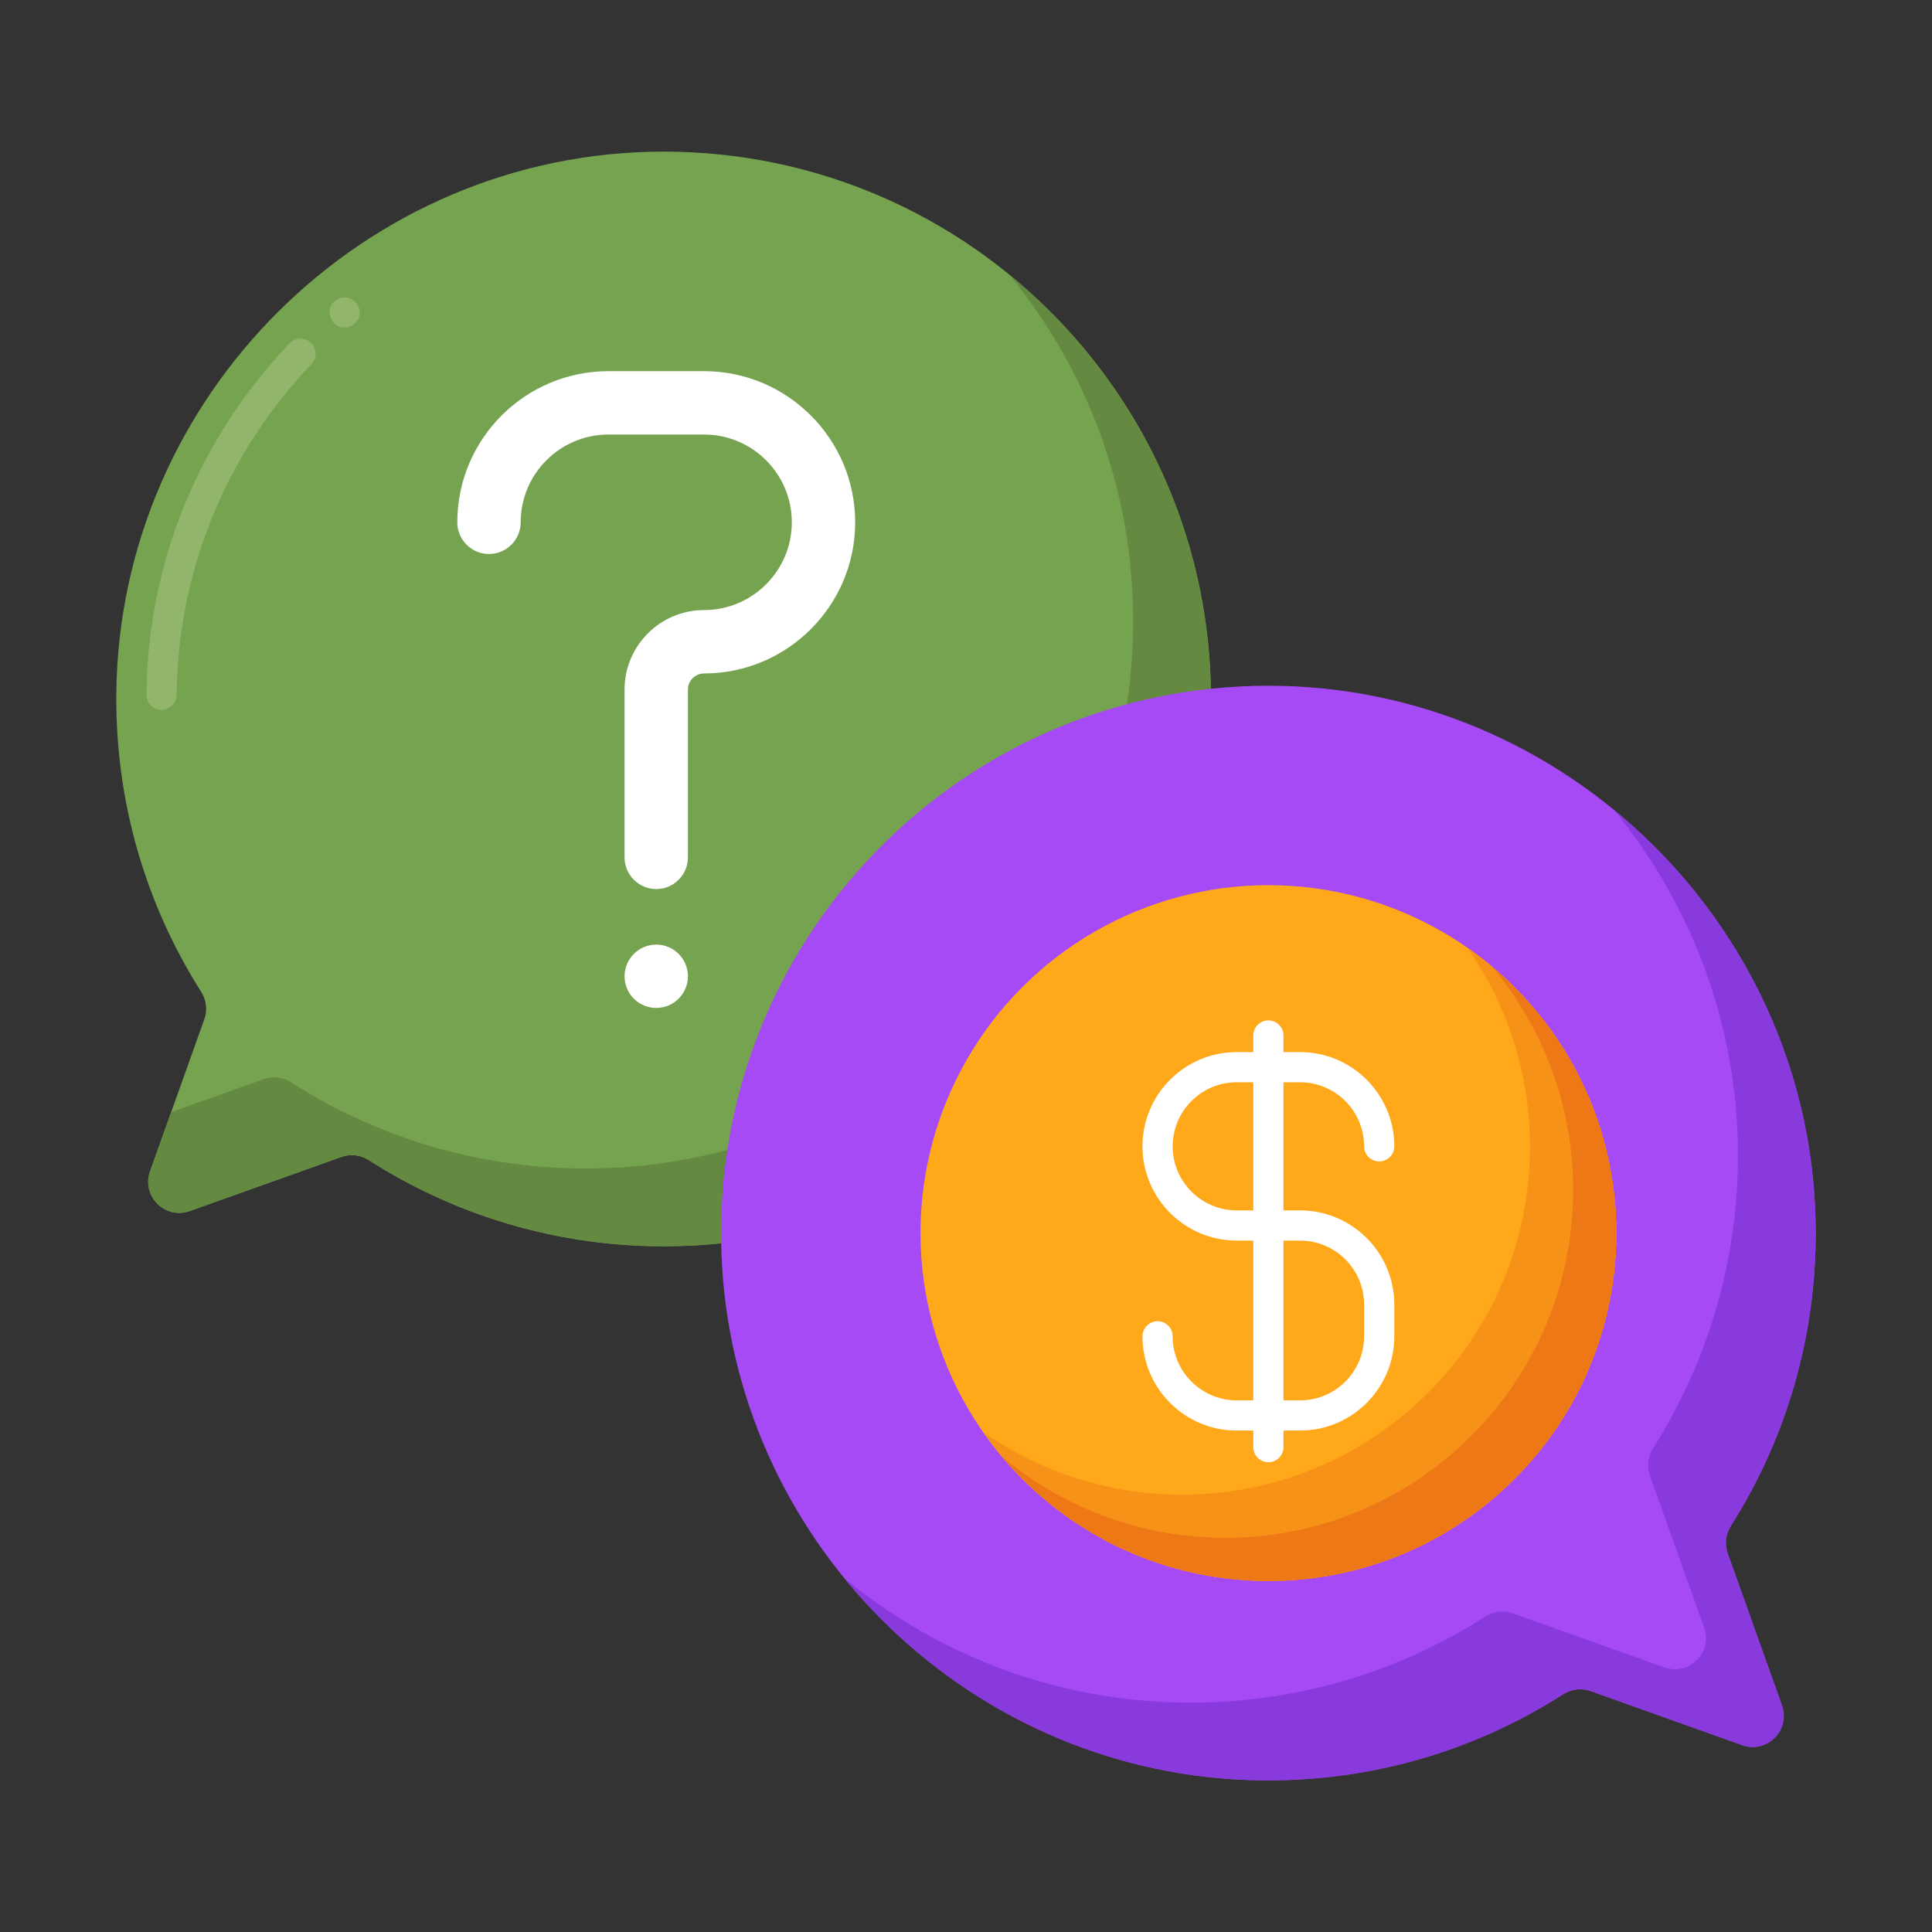 <?xml version="1.0" encoding="utf-8"?>
<!-- Generator: Adobe Illustrator 24.0.0, SVG Export Plug-In . SVG Version: 6.00 Build 0)  -->
<svg version="1.1" id="Layer_1" xmlns="http://www.w3.org/2000/svg" xmlns:xlink="http://www.w3.org/1999/xlink" x="0px" y="0px"
	 viewBox="0 0 256 256" enable-background="new 0 0 256 256" xml:space="preserve">
<rect x="0" y="0" width="256" height="256" fill="#333333" stroke="none"/>
<g>
	<g>
		<g>
			<g>
				<g>
					<g>
						<path fill="#76A34F" d="M87.874,20.091c-39.545,0.031-72.143,32.38-72.463,71.924c-0.117,14.494,4.019,28.014,11.234,39.389
							c0.69,1.087,0.865,2.422,0.432,3.635l-7.194,20.163c-1.168,3.273,1.992,6.434,5.266,5.266l20.097-7.17
							c1.218-0.435,2.559-0.256,3.649,0.441c12.003,7.682,26.415,11.93,41.854,11.345c37.774-1.432,68.386-32.178,69.662-69.958
							C161.803,53.907,128.787,20.059,87.874,20.091z"/>
					</g>
				</g>
				<g>
					<path fill="#648940" d="M133.803,36.465c10.701,13.095,16.927,29.989,16.307,48.358c-1.276,37.78-31.888,68.526-69.662,69.958
						c-15.439,0.585-29.851-3.662-41.854-11.345c-1.09-0.697-2.431-0.876-3.649-0.441l-12.268,4.377l-2.793,7.829
						c-1.168,3.274,1.992,6.434,5.266,5.266l20.097-7.17c1.218-0.435,2.559-0.256,3.649,0.441
						c12.003,7.682,26.415,11.93,41.854,11.345c37.774-1.432,68.386-32.178,69.662-69.958
						C161.21,71.467,150.661,50.254,133.803,36.465z"/>
				</g>
				<g>
					<g>
						<path fill="#A54AF4" d="M229.354,202.177c7.216-11.376,11.352-24.898,11.234-39.394
							c-0.322-39.544-32.923-71.892-72.469-71.919c-40.912-0.028-73.924,33.82-72.53,75.037
							c1.278,37.779,31.891,68.523,69.664,69.954c15.438,0.585,29.85-3.663,41.852-11.345c1.089-0.697,2.431-0.876,3.649-0.441
							l20.097,7.17c3.274,1.168,6.434-1.992,5.266-5.266l-7.194-20.162C228.49,204.599,228.665,203.265,229.354,202.177z"/>
					</g>
				</g>
				<g>
					<path fill="#893ADD" d="M228.922,205.812c-0.433-1.213-0.258-2.547,0.432-3.635c7.216-11.376,11.352-24.898,11.234-39.394
						c-0.181-22.286-10.617-42.284-26.768-55.501c10.151,12.374,16.327,28.111,16.466,45.2c0.118,14.496-4.018,28.018-11.234,39.394
						c-0.69,1.087-0.865,2.422-0.432,3.635l7.194,20.162c1.168,3.274-1.992,6.434-5.266,5.266l-20.097-7.17
						c-1.218-0.435-2.559-0.256-3.649,0.441c-12.002,7.682-26.414,11.929-41.852,11.345c-16.254-0.616-31.173-6.669-43.008-16.365
						c12.771,15.607,31.885,25.854,53.31,26.666c15.438,0.585,29.85-3.663,41.852-11.345c1.089-0.697,2.431-0.876,3.649-0.441
						l20.097,7.17c3.273,1.168,6.434-1.992,5.266-5.266L228.922,205.812z"/>
				</g>
			</g>
			<g>
				<g>
					<path fill="#FFFFFF" d="M93.287,49.18H80.624c-11.044,0-20.029,8.985-20.029,20.028c0,2.315,1.884,4.199,4.199,4.199
						s4.199-1.884,4.199-4.199c0-6.413,5.218-11.631,11.631-11.631h12.663c6.413,0,11.631,5.218,11.631,11.631
						c0,6.413-5.218,11.63-11.631,11.63c-5.807,0-10.531,4.724-10.531,10.531v22.237c0,2.315,1.884,4.199,4.199,4.199
						s4.199-1.884,4.199-4.199V91.37c0-1.176,0.957-2.133,2.133-2.133c11.044,0,20.029-8.985,20.029-20.028
						C113.316,58.165,104.331,49.18,93.287,49.18z"/>
				</g>
				<g>
					<circle fill="#FFFFFF" cx="86.955" cy="129.36" r="4.196"/>
				</g>
			</g>
		</g>
		<g>
			<path fill="#91B56B" d="M21.41,94.06c-1.113-0.003-2.011-0.906-2-2.01c0.14-17.36,6.87-33.89,18.96-46.57
				c0.739-0.779,2.06-0.81,2.83-0.069c0.39,0.37,0.609,0.87,0.619,1.399c0.011,0.54-0.18,1.04-0.55,1.431
				C29.89,60.18,23.55,75.75,23.41,92.08C23.399,93.17,22.5,94.06,21.41,94.06z M45.66,43.399c-1.812,0.064-2.721-2.441-1.271-3.54
				c0,0,0,0,0.01,0c2.057-1.594,4.533,1.359,2.54,3.08C46.582,43.239,46.133,43.398,45.66,43.399z"/>
		</g>
	</g>
	<g>
		<g>
			<g>
				<circle fill="#FFA91A" cx="168.069" cy="163.387" r="46.099"/>
			</g>
			<g>
				<path fill="#F79219" d="M194.436,125.582c5.222,7.473,8.295,16.559,8.295,26.367c0,25.46-20.639,46.099-46.099,46.099
					c-9.808,0-18.894-3.072-26.367-8.295c8.333,11.925,22.153,19.732,37.805,19.732c25.46,0,46.099-20.639,46.099-46.099
					C214.168,147.735,206.361,133.915,194.436,125.582z"/>
			</g>
			<g>
				<path fill="#EF7816" d="M197.676,128.06c6.721,8.01,10.773,18.334,10.773,29.608c0,25.46-20.639,46.099-46.099,46.099
					c-11.274,0-21.598-4.052-29.607-10.773c8.456,10.079,21.14,16.492,35.326,16.492c25.46,0,46.099-20.639,46.099-46.099
					C214.168,149.201,207.755,136.517,197.676,128.06z"/>
			</g>
		</g>
		<g>
			<g>
				<path fill="#FFFFFF" d="M172.265,189.557h-8.392c-6.887,0-12.489-5.603-12.489-12.488c0-1.104,0.896-2,2-2s2,0.896,2,2
					c0,4.681,3.809,8.488,8.489,8.488h8.392c4.681,0,8.488-3.808,8.488-8.488v-4.196c0-4.681-3.808-8.488-8.488-8.488h-8.392
					c-6.887,0-12.489-5.603-12.489-12.489s5.603-12.489,12.489-12.489h8.392c6.886,0,12.488,5.603,12.488,12.489
					c0,1.104-0.896,2-2,2s-2-0.896-2-2c0-4.681-3.808-8.489-8.488-8.489h-8.392c-4.681,0-8.489,3.809-8.489,8.489
					s3.809,8.489,8.489,8.489h8.392c6.886,0,12.488,5.603,12.488,12.488v4.196C184.753,183.954,179.15,189.557,172.265,189.557z"/>
			</g>
			<g>
				<path fill="#FFFFFF" d="M168.068,193.752c-1.104,0-2-0.896-2-2V137.21c0-1.104,0.896-2,2-2s2,0.896,2,2v54.542
					C170.068,192.856,169.173,193.752,168.068,193.752z"/>
			</g>
		</g>
	</g>
</g>
</svg>
